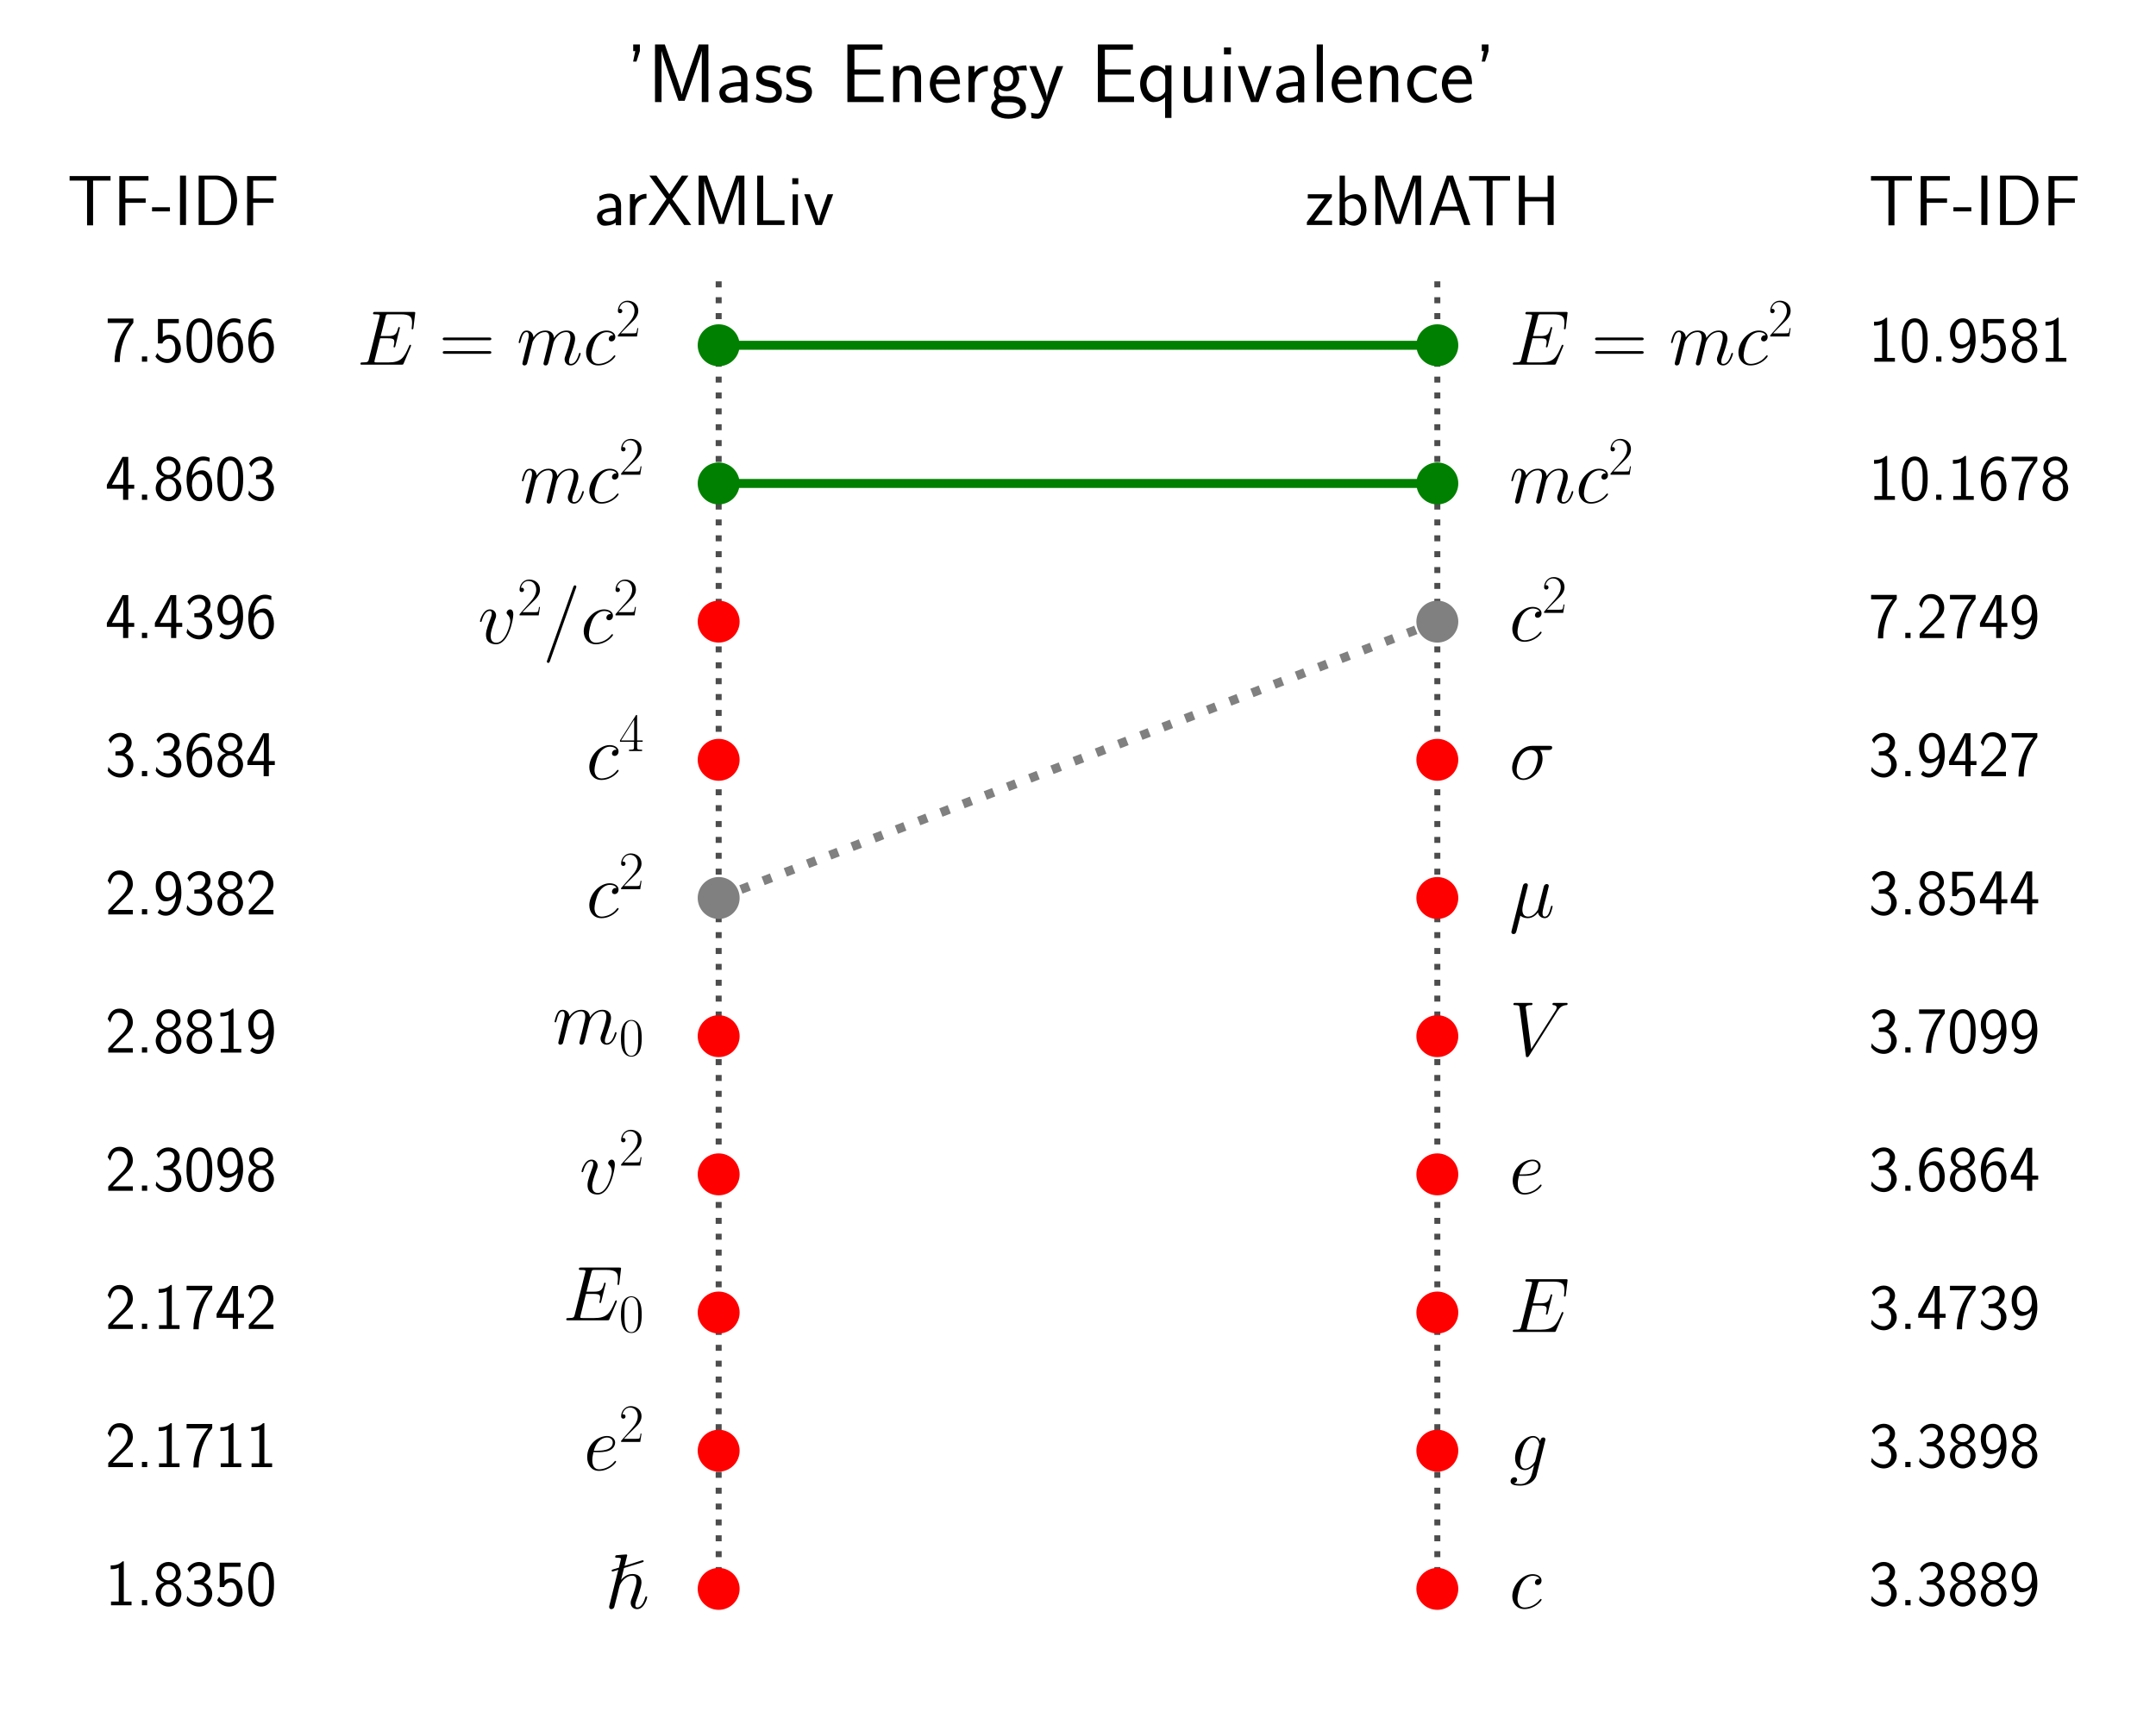 <?xml version="1.0" encoding="utf-8" standalone="no"?>
<!DOCTYPE svg PUBLIC "-//W3C//DTD SVG 1.1//EN"
  "http://www.w3.org/Graphics/SVG/1.1/DTD/svg11.dtd">
<!-- Created with matplotlib (https://matplotlib.org/) -->
<svg height="288pt" version="1.1" viewBox="0 0 360 288" width="360pt" xmlns="http://www.w3.org/2000/svg" xmlns:xlink="http://www.w3.org/1999/xlink">
 <defs>
  <style type="text/css">
*{stroke-linecap:butt;stroke-linejoin:round;}
  </style>
 </defs>
 <g id="figure_1">
  <g id="patch_1">
   <path d="M 0 288 
L 360 288 
L 360 0 
L 0 0 
z
" style="fill:#ffffff;"/>
  </g>
  <g id="axes_1">
   <g id="patch_2">
    <path d="M 0 288 
L 360 288 
L 360 23.04 
L 0 23.04 
z
" style="fill:#ffffff;"/>
   </g>
   <g id="matplotlib.axis_1"/>
   <g id="matplotlib.axis_2"/>
   <g id="LineCollection_1">
    <path clip-path="url(#pdfe7ddd0d0)" d="M 120 265.276 
L 120 46.11 
" style="fill:none;stroke:#000000;stroke-dasharray:1,1.65;stroke-dashoffset:0;stroke-opacity:0.7;"/>
   </g>
   <g id="LineCollection_2">
    <path clip-path="url(#pdfe7ddd0d0)" d="M 240 265.276 
L 240 46.11 
" style="fill:none;stroke:#000000;stroke-dasharray:1,1.65;stroke-dashoffset:0;stroke-opacity:0.7;"/>
   </g>
   <g id="line2d_1">
    <path clip-path="url(#pdfe7ddd0d0)" d="M 120 57.645 
L 240 57.645 
" style="fill:none;stroke:#008000;stroke-linecap:square;stroke-width:1.5;"/>
    <defs>
     <path d="M 0 3 
C 0.796 3 1.559 2.684 2.121 2.121 
C 2.684 1.559 3 0.796 3 0 
C 3 -0.796 2.684 -1.559 2.121 -2.121 
C 1.559 -2.684 0.796 -3 0 -3 
C -0.796 -3 -1.559 -2.684 -2.121 -2.121 
C -2.684 -1.559 -3 -0.796 -3 0 
C -3 0.796 -2.684 1.559 -2.121 2.121 
C -1.559 2.684 -0.796 3 0 3 
z
" id="m8b4bf81583" style="stroke:#008000;"/>
    </defs>
    <g clip-path="url(#pdfe7ddd0d0)">
     <use style="fill:#008000;stroke:#008000;" x="120" xlink:href="#m8b4bf81583" y="57.645"/>
     <use style="fill:#008000;stroke:#008000;" x="240" xlink:href="#m8b4bf81583" y="57.645"/>
    </g>
   </g>
   <g id="line2d_2">
    <path clip-path="url(#pdfe7ddd0d0)" d="M 120 80.715 
L 240 80.715 
" style="fill:none;stroke:#008000;stroke-linecap:square;stroke-width:1.5;"/>
    <g clip-path="url(#pdfe7ddd0d0)">
     <use style="fill:#008000;stroke:#008000;" x="120" xlink:href="#m8b4bf81583" y="80.715"/>
     <use style="fill:#008000;stroke:#008000;" x="240" xlink:href="#m8b4bf81583" y="80.715"/>
    </g>
   </g>
   <g id="line2d_3">
    <path clip-path="url(#pdfe7ddd0d0)" d="M 120 103.785 
" style="fill:none;stroke:#ff0000;stroke-linecap:square;stroke-width:1.5;"/>
    <defs>
     <path d="M 0 3 
C 0.796 3 1.559 2.684 2.121 2.121 
C 2.684 1.559 3 0.796 3 0 
C 3 -0.796 2.684 -1.559 2.121 -2.121 
C 1.559 -2.684 0.796 -3 0 -3 
C -0.796 -3 -1.559 -2.684 -2.121 -2.121 
C -2.684 -1.559 -3 -0.796 -3 0 
C -3 0.796 -2.684 1.559 -2.121 2.121 
C -1.559 2.684 -0.796 3 0 3 
z
" id="ma87f25f8b0" style="stroke:#ff0000;"/>
    </defs>
    <g clip-path="url(#pdfe7ddd0d0)">
     <use style="fill:#ff0000;stroke:#ff0000;" x="120" xlink:href="#ma87f25f8b0" y="103.785"/>
    </g>
   </g>
   <g id="line2d_4">
    <path clip-path="url(#pdfe7ddd0d0)" d="M 120 126.855 
" style="fill:none;stroke:#ff0000;stroke-linecap:square;stroke-width:1.5;"/>
    <g clip-path="url(#pdfe7ddd0d0)">
     <use style="fill:#ff0000;stroke:#ff0000;" x="120" xlink:href="#ma87f25f8b0" y="126.855"/>
    </g>
   </g>
   <g id="line2d_5">
    <path clip-path="url(#pdfe7ddd0d0)" d="M 240 126.855 
" style="fill:none;stroke:#ff0000;stroke-linecap:square;stroke-width:1.5;"/>
    <g clip-path="url(#pdfe7ddd0d0)">
     <use style="fill:#ff0000;stroke:#ff0000;" x="240" xlink:href="#ma87f25f8b0" y="126.855"/>
    </g>
   </g>
   <g id="line2d_6">
    <path clip-path="url(#pdfe7ddd0d0)" d="M 120 149.926 
L 240 103.785 
" style="fill:none;stroke:#808080;stroke-dasharray:1.5,2.475;stroke-dashoffset:0;stroke-width:1.5;"/>
    <defs>
     <path d="M 0 3 
C 0.796 3 1.559 2.684 2.121 2.121 
C 2.684 1.559 3 0.796 3 0 
C 3 -0.796 2.684 -1.559 2.121 -2.121 
C 1.559 -2.684 0.796 -3 0 -3 
C -0.796 -3 -1.559 -2.684 -2.121 -2.121 
C -2.684 -1.559 -3 -0.796 -3 0 
C -3 0.796 -2.684 1.559 -2.121 2.121 
C -1.559 2.684 -0.796 3 0 3 
z
" id="m9909fc6de3" style="stroke:#808080;"/>
    </defs>
    <g clip-path="url(#pdfe7ddd0d0)">
     <use style="fill:#808080;stroke:#808080;" x="120" xlink:href="#m9909fc6de3" y="149.926"/>
     <use style="fill:#808080;stroke:#808080;" x="240" xlink:href="#m9909fc6de3" y="103.785"/>
    </g>
   </g>
   <g id="line2d_7">
    <path clip-path="url(#pdfe7ddd0d0)" d="M 240 149.926 
" style="fill:none;stroke:#ff0000;stroke-linecap:square;stroke-width:1.5;"/>
    <g clip-path="url(#pdfe7ddd0d0)">
     <use style="fill:#ff0000;stroke:#ff0000;" x="240" xlink:href="#ma87f25f8b0" y="149.926"/>
    </g>
   </g>
   <g id="line2d_8">
    <path clip-path="url(#pdfe7ddd0d0)" d="M 120 172.996 
" style="fill:none;stroke:#ff0000;stroke-linecap:square;stroke-width:1.5;"/>
    <g clip-path="url(#pdfe7ddd0d0)">
     <use style="fill:#ff0000;stroke:#ff0000;" x="120" xlink:href="#ma87f25f8b0" y="172.996"/>
    </g>
   </g>
   <g id="line2d_9">
    <path clip-path="url(#pdfe7ddd0d0)" d="M 240 172.996 
" style="fill:none;stroke:#ff0000;stroke-linecap:square;stroke-width:1.5;"/>
    <g clip-path="url(#pdfe7ddd0d0)">
     <use style="fill:#ff0000;stroke:#ff0000;" x="240" xlink:href="#ma87f25f8b0" y="172.996"/>
    </g>
   </g>
   <g id="line2d_10">
    <path clip-path="url(#pdfe7ddd0d0)" d="M 120 196.066 
" style="fill:none;stroke:#ff0000;stroke-linecap:square;stroke-width:1.5;"/>
    <g clip-path="url(#pdfe7ddd0d0)">
     <use style="fill:#ff0000;stroke:#ff0000;" x="120" xlink:href="#ma87f25f8b0" y="196.066"/>
    </g>
   </g>
   <g id="line2d_11">
    <path clip-path="url(#pdfe7ddd0d0)" d="M 240 196.066 
" style="fill:none;stroke:#ff0000;stroke-linecap:square;stroke-width:1.5;"/>
    <g clip-path="url(#pdfe7ddd0d0)">
     <use style="fill:#ff0000;stroke:#ff0000;" x="240" xlink:href="#ma87f25f8b0" y="196.066"/>
    </g>
   </g>
   <g id="line2d_12">
    <path clip-path="url(#pdfe7ddd0d0)" d="M 120 219.136 
" style="fill:none;stroke:#ff0000;stroke-linecap:square;stroke-width:1.5;"/>
    <g clip-path="url(#pdfe7ddd0d0)">
     <use style="fill:#ff0000;stroke:#ff0000;" x="120" xlink:href="#ma87f25f8b0" y="219.136"/>
    </g>
   </g>
   <g id="line2d_13">
    <path clip-path="url(#pdfe7ddd0d0)" d="M 240 219.136 
" style="fill:none;stroke:#ff0000;stroke-linecap:square;stroke-width:1.5;"/>
    <g clip-path="url(#pdfe7ddd0d0)">
     <use style="fill:#ff0000;stroke:#ff0000;" x="240" xlink:href="#ma87f25f8b0" y="219.136"/>
    </g>
   </g>
   <g id="line2d_14">
    <path clip-path="url(#pdfe7ddd0d0)" d="M 120 242.206 
" style="fill:none;stroke:#ff0000;stroke-linecap:square;stroke-width:1.5;"/>
    <g clip-path="url(#pdfe7ddd0d0)">
     <use style="fill:#ff0000;stroke:#ff0000;" x="120" xlink:href="#ma87f25f8b0" y="242.206"/>
    </g>
   </g>
   <g id="line2d_15">
    <path clip-path="url(#pdfe7ddd0d0)" d="M 240 242.206 
" style="fill:none;stroke:#ff0000;stroke-linecap:square;stroke-width:1.5;"/>
    <g clip-path="url(#pdfe7ddd0d0)">
     <use style="fill:#ff0000;stroke:#ff0000;" x="240" xlink:href="#ma87f25f8b0" y="242.206"/>
    </g>
   </g>
   <g id="line2d_16">
    <path clip-path="url(#pdfe7ddd0d0)" d="M 120 265.276 
" style="fill:none;stroke:#ff0000;stroke-linecap:square;stroke-width:1.5;"/>
    <g clip-path="url(#pdfe7ddd0d0)">
     <use style="fill:#ff0000;stroke:#ff0000;" x="120" xlink:href="#ma87f25f8b0" y="265.276"/>
    </g>
   </g>
   <g id="line2d_17">
    <path clip-path="url(#pdfe7ddd0d0)" d="M 240 265.276 
" style="fill:none;stroke:#ff0000;stroke-linecap:square;stroke-width:1.5;"/>
    <g clip-path="url(#pdfe7ddd0d0)">
     <use style="fill:#ff0000;stroke:#ff0000;" x="240" xlink:href="#ma87f25f8b0" y="265.276"/>
    </g>
   </g>
   <g id="patch_3">
    <path d="M 0 288 
L 0 23.04 
" style="fill:none;opacity:0;"/>
   </g>
   <g id="patch_4">
    <path d="M 360 288 
L 360 23.04 
" style="fill:none;opacity:0;"/>
   </g>
   <g id="patch_5">
    <path d="M 0 288 
L 360 288 
" style="fill:none;opacity:0;"/>
   </g>
   <g id="patch_6">
    <path d="M 0 23.04 
L 360 23.04 
" style="fill:none;opacity:0;"/>
   </g>
   <g id="text_1">
    <!--  1.8350 -->
    <defs>
     <path d="M 28.406 67 
L 26.5 67 
C 21.094 61.562 14.797 60.781 8.406 60.781 
L 8.406 55 
C 11.297 55 16 55 20.703 57.297 
L 20.703 5.766 
L 8.906 5.766 
L 8.906 0 
L 40.203 0 
L 40.203 5.766 
L 28.406 5.766 
z
" id="CMSS17-49"/>
     <path d="M 17 7.969 
L 9 7.969 
L 9 0 
L 17 0 
z
" id="CMSS17-46"/>
     <path d="M 30.203 34.719 
C 37.797 37.188 41.703 43.125 41.703 48.969 
C 41.703 58.156 33.703 66.078 23.5 66.078 
C 12.906 66.078 5.203 57.938 5.203 49.125 
C 5.203 43.438 9 37.547 16.703 35.016 
C 6.906 31.203 3.906 23.625 3.906 17.953 
C 3.906 6.969 12.797 -2 23.406 -2 
C 34.406 -2 43 7.109 43 17.781 
C 43 24.328 39.094 31.25 30.203 34.719 
z
M 23.5 38 
C 16.797 38 12.297 42.375 12.297 49 
C 12.297 55.719 16.797 60 23.5 60 
C 29.703 60 34.594 56.109 34.594 49 
C 34.594 41.984 29.797 38 23.5 38 
z
M 23.5 4.172 
C 17.797 4.172 11.703 8.078 11.703 18.062 
C 11.703 28.328 18.5 31.922 23.406 31.922 
C 28.797 31.922 35.203 28.125 35.203 18.062 
C 35.203 7.672 28.594 4.172 23.5 4.172 
z
" id="CMSS17-56"/>
     <path d="M 15.703 31.641 
L 22.5 31.641 
C 31.906 31.641 34.594 23.547 34.594 17.906 
C 34.594 10.203 30.203 4.172 23 4.172 
C 17.406 4.172 9.5 6.938 5 14.25 
C 4.297 10.797 4.297 10.594 3.906 8.219 
C 8.594 1.375 16.203 -2 23.203 -2 
C 34.594 -2 43 7.391 43 17.781 
C 43 25.594 37.5 32.141 30 34.609 
C 36 37.875 40.406 44 40.406 51.141 
C 40.406 59.453 32.703 66.078 23.297 66.078 
C 14.703 66.078 8 60.812 5.203 55.156 
C 5.906 54.188 7.703 51.312 8.594 49.828 
C 10.797 55.656 16.5 60 23.203 60 
C 28.797 60 32.5 56.359 32.5 51.109 
C 32.5 45.672 29 39.734 23.094 38.359 
C 22.703 38.359 16.5 37.766 15.703 37.672 
z
" id="CMSS17-51"/>
     <path d="M 14.594 58.625 
L 39.094 58.625 
L 39.094 65 
L 7.297 65 
L 7.297 27.828 
L 14 27.828 
C 15.797 31.969 19.5 35 24.297 35 
C 28.797 35 33.797 31.078 33.797 19.781 
C 33.797 7.703 26.703 4.172 21.5 4.172 
C 15.094 4.172 9.203 8 6.594 13.297 
L 3.406 7.797 
C 8 0.766 15.5 -2 21.5 -2 
C 33.094 -2 42.203 7.766 42.203 19.578 
C 42.203 31.719 34.094 41.078 24.406 41.078 
C 20.906 41.078 17.5 39.891 14.594 37.484 
z
" id="CMSS17-53"/>
     <path d="M 43.094 31.938 
C 43.094 37.578 43 48.078 38.906 56.188 
C 34.797 64 28.203 66.078 23.5 66.078 
C 16.703 66.078 10.906 62.109 7.906 55.781 
C 4.703 49.156 3.797 42.328 3.797 31.938 
C 3.797 24.828 4.094 16.109 7.703 8.484 
C 11.797 0.078 18.703 -2 23.406 -2 
C 29.594 -2 35.594 1.266 39 8.094 
C 42.5 15.219 43.094 23.031 43.094 31.938 
z
M 23.406 4.078 
C 15.797 4.078 13.5 12.672 12.797 15.547 
C 11.594 20.469 11.406 25.219 11.406 33.031 
C 11.406 39.156 11.406 46.062 13.297 51.516 
C 15.594 57.828 19.594 60 23.406 60 
C 30.797 60 33.203 52.688 34 50.125 
C 35.5 44.891 35.5 38.766 35.5 33.031 
C 35.5 23.844 35.5 4.078 23.406 4.078 
z
" id="CMSS17-48"/>
    </defs>
    <g transform="translate(17.559 268.016)scale(0.11 -0.11)">
     <use transform="scale(0.996)" xlink:href="#CMSS17-49"/>
     <use transform="translate(46.844 0)scale(0.996)" xlink:href="#CMSS17-46"/>
     <use transform="translate(72.868 0)scale(0.996)" xlink:href="#CMSS17-56"/>
     <use transform="translate(119.711 0)scale(0.996)" xlink:href="#CMSS17-51"/>
     <use transform="translate(166.555 0)scale(0.996)" xlink:href="#CMSS17-53"/>
     <use transform="translate(213.399 0)scale(0.996)" xlink:href="#CMSS17-48"/>
    </g>
   </g>
   <g id="text_2">
    <!-- $\hslash $ -->
    <defs>
     <path d="M 24.672 51.906 
L 48.078 59.203 
C 49.281 59.594 49.984 59.797 49.984 60.703 
C 49.984 61.406 49.484 61.906 48.781 61.906 
C 48.672 61.906 48.484 61.906 47.375 61.594 
L 25.375 54.703 
L 28.781 68.203 
C 28.781 69.094 28.172 69.406 27.375 69.406 
C 25.484 69.406 17.578 68.594 15.172 68.406 
C 14.375 68.297 13.281 68.203 13.281 66.297 
C 13.281 65.203 14.281 65.203 15.672 65.203 
C 20.484 65.203 20.672 64.5 20.672 63.5 
C 20.672 63.203 19.281 57.297 18.078 52.406 
C 15.875 51.703 11.984 50.594 10.375 50.094 
C 9.375 49.703 8.672 49.5 8.672 48.594 
C 8.672 47.406 9.781 47.406 9.875 47.406 
C 10.375 47.406 16.375 49.312 17.281 49.609 
L 5.875 4 
C 5.484 2.5 5.484 2.297 5.484 1.703 
C 5.484 -0.5 7.172 -1.094 8.375 -1.094 
C 10.281 -1.094 11.672 0.297 12.078 1.594 
C 12.281 2.094 13.375 6.594 13.984 9.094 
L 16.281 18 
C 16.578 19.5 17.578 23.297 17.875 24.797 
C 18.375 26.406 19.078 29.5 19.172 29.797 
C 19.984 31.5 25.375 42 35.375 42 
C 39.781 42 40.781 38.406 40.781 35.094 
C 40.781 28.906 36.172 16.703 34.375 12.094 
C 33.781 10.5 33.281 9.094 33.281 7.203 
C 33.281 2 36.984 -1.094 41.484 -1.094 
C 51.078 -1.094 54.578 13.703 54.578 14.297 
C 54.578 15.297 53.672 15.297 53.375 15.297 
C 52.375 15.297 52.375 15 51.875 13.5 
C 48.984 3.297 44.484 1.094 41.781 1.094 
C 39.875 1.094 39.281 2.297 39.281 4.406 
C 39.281 6.906 40.375 9.703 40.984 11.406 
C 42.672 15.797 47.172 27.797 47.172 33.406 
C 47.172 40.703 42.578 44.203 35.672 44.203 
C 32.578 44.203 26.578 43.5 20.875 36.594 
z
" id="MSBM10-125"/>
    </defs>
    <g transform="translate(101.003 268.514)scale(0.13 -0.13)">
     <use transform="scale(0.996)" xlink:href="#MSBM10-125"/>
    </g>
   </g>
   <g id="text_3">
    <!-- $c$ -->
    <defs>
     <path d="M 39.094 37.984 
C 37.203 37.984 36.297 37.984 34.906 36.797 
C 34.297 36.297 33.203 34.797 33.203 33.203 
C 33.203 31.203 34.703 30 36.594 30 
C 39 30 41.703 31.938 41.703 35.812 
C 41.703 40.438 37.094 44 30.203 44 
C 17.094 44 4 29.734 4 15.562 
C 4 6.891 9.406 -1 19.594 -1 
C 33.203 -1 41.797 9.719 41.797 11.031 
C 41.797 11.625 41.203 12.125 40.797 12.125 
C 40.5 12.125 40.406 12.031 39.5 11.141 
C 33.094 2.531 23.594 1 19.797 1 
C 12.906 1 10.703 6.969 10.703 11.938 
C 10.703 15.438 12.406 25.078 16 31.859 
C 18.594 36.531 24 41.906 30.297 41.906 
C 31.594 41.906 37.094 41.906 39.094 37.984 
z
" id="CMMI12-99"/>
    </defs>
    <g transform="translate(252 268.514)scale(0.13 -0.13)">
     <use transform="scale(0.996)" xlink:href="#CMMI12-99"/>
    </g>
   </g>
   <g id="text_4">
    <!--  3.3889 -->
    <defs>
     <path d="M 6.797 2.719 
C 9.594 0.328 13.203 -2 19.297 -2 
C 31.406 -2 43 11.266 43 32.734 
C 43 61.438 30.5 66.078 23.797 66.078 
C 17.094 66.078 12.797 63.141 9.094 58.453 
C 4.703 53.078 3.906 48.281 3.906 42.703 
C 3.906 36.047 5.094 31.953 7.906 27.266 
C 11.703 21.203 15.203 19.922 19.094 19.922 
C 25 19.922 30.906 22.797 34.906 27.75 
C 34.203 14.094 28.094 4.172 19.297 4.172 
C 15.703 4.172 12.797 5.297 9.906 8.062 
z
M 34.594 42.906 
C 34.703 42.234 34.703 40.969 34.703 40.562 
C 34.703 32.406 29.906 26 22.906 26 
C 18.297 26 15.906 28.328 14.094 31.344 
C 11.906 35.141 11.797 38.828 11.797 42.703 
C 11.797 46.5 11.797 50.688 14.594 54.859 
C 16.703 57.859 19.297 60 23.797 60 
C 33 60 34.5 46.875 34.594 42.906 
z
" id="CMSS17-57"/>
    </defs>
    <g transform="translate(312 268.016)scale(0.11 -0.11)">
     <use transform="scale(0.996)" xlink:href="#CMSS17-51"/>
     <use transform="translate(46.844 0)scale(0.996)" xlink:href="#CMSS17-46"/>
     <use transform="translate(72.868 0)scale(0.996)" xlink:href="#CMSS17-51"/>
     <use transform="translate(119.711 0)scale(0.996)" xlink:href="#CMSS17-56"/>
     <use transform="translate(166.555 0)scale(0.996)" xlink:href="#CMSS17-56"/>
     <use transform="translate(213.399 0)scale(0.996)" xlink:href="#CMSS17-57"/>
    </g>
   </g>
   <g id="text_5">
    <!--  2.1711 -->
    <defs>
     <path d="M 25.797 21.203 
C 28.594 24.078 32.797 27.562 35.703 31.047 
C 38.5 34.438 42.203 39.234 42.203 46.203 
C 42.203 57.141 34.797 67 22.203 67 
C 12.297 67 6.594 60.828 3.906 51.156 
L 7.797 45.766 
C 10 54.844 13.094 60.625 20.906 60.625 
C 29.5 60.625 34.297 53.641 34.297 45.969 
C 34.297 36.797 27.297 29.703 22 24.422 
C 16.094 18.547 10.297 12.562 4.703 6.375 
L 4.703 0 
L 42.203 0 
L 42.203 6.766 
L 25.203 6.766 
C 24 6.766 22.797 6.766 21.594 6.766 
L 11.594 6.766 
L 11.594 6.859 
z
" id="CMSS17-50"/>
     <path d="M 21.703 59 
C 22.906 59 24.094 59 25.297 59 
L 36.797 59 
C 22.5 42.359 14.297 21.328 14.297 -0.5 
L 22.297 -0.5 
C 22.297 20.672 29.297 42.125 43 59.297 
L 43 65.766 
L 3.906 65.766 
L 3.906 59 
z
" id="CMSS17-55"/>
    </defs>
    <g transform="translate(17.559 244.946)scale(0.11 -0.11)">
     <use transform="scale(0.996)" xlink:href="#CMSS17-50"/>
     <use transform="translate(46.844 0)scale(0.996)" xlink:href="#CMSS17-46"/>
     <use transform="translate(72.868 0)scale(0.996)" xlink:href="#CMSS17-49"/>
     <use transform="translate(119.711 0)scale(0.996)" xlink:href="#CMSS17-55"/>
     <use transform="translate(166.555 0)scale(0.996)" xlink:href="#CMSS17-49"/>
     <use transform="translate(213.399 0)scale(0.996)" xlink:href="#CMSS17-49"/>
    </g>
   </g>
   <g id="text_6">
    <!-- ${e}^{2}$ -->
    <defs>
     <path d="M 17.906 23.109 
C 20.594 23.109 27.406 23.109 32.203 24.922 
C 39.797 27.859 40.5 33.719 40.5 35.531 
C 40.5 39.969 36.703 44 30.094 44 
C 19.594 44 4.5 34.531 4.5 16.766 
C 4.5 6.281 10.5 -1 19.594 -1 
C 33.203 -1 41.797 9.516 41.797 10.812 
C 41.797 11.406 41.203 11.906 40.797 11.906 
C 40.5 11.906 40.406 11.812 39.5 10.922 
C 33.094 2.484 23.594 1 19.797 1 
C 14.094 1 11.094 5.469 11.094 12.844 
C 11.094 14.234 11.094 16.734 12.594 23.109 
z
M 13.094 25 
C 17.406 40.5 26.906 42.016 30.094 42.016 
C 34.5 42.016 37.5 39.406 37.5 35.578 
C 37.5 25 21.5 25 17.297 25 
z
" id="CMMI12-101"/>
     <path d="M 41.703 15.453 
L 39.906 15.453 
C 38.906 8.375 38.094 7.172 37.703 6.562 
C 37.203 5.766 30 5.766 28.594 5.766 
L 9.406 5.766 
C 13 9.672 20 16.75 28.5 24.953 
C 34.594 30.734 41.703 37.531 41.703 47.422 
C 41.703 59.219 32.297 66 21.797 66 
C 10.797 66 4.094 56.312 4.094 47.344 
C 4.094 43.438 7 42.938 8.203 42.938 
C 9.203 42.938 12.203 43.547 12.203 47.031 
C 12.203 50.109 9.594 51 8.203 51 
C 7.594 51 7 50.906 6.594 50.703 
C 8.5 59.219 14.297 63.406 20.406 63.406 
C 29.094 63.406 34.797 56.516 34.797 47.422 
C 34.797 38.734 29.703 31.25 24 24.75 
L 4.094 2.281 
L 4.094 0 
L 39.297 0 
z
" id="CMR17-50"/>
    </defs>
    <g transform="translate(97.464 245.444)scale(0.13 -0.13)">
     <use transform="scale(0.996)" xlink:href="#CMMI12-101"/>
     <use transform="translate(45.212 36.154)scale(0.697)" xlink:href="#CMR17-50"/>
    </g>
   </g>
   <g id="text_7">
    <!-- $g$ -->
    <defs>
     <path d="M 33.797 12.672 
C 33.406 11.078 33.203 10.672 31.906 9.188 
C 27.797 3.891 23.594 2 20.5 2 
C 17.203 2 14.094 4.594 14.094 11.469 
C 14.094 16.766 17.094 27.938 19.297 32.438 
C 22.203 38.016 26.703 42.016 30.906 42.016 
C 37.5 42.016 38.797 33.828 38.797 33.234 
L 38.5 31.828 
z
M 40 37.422 
C 38.703 40.312 35.906 44 30.906 44 
C 20 44 7.594 30.328 7.594 15.469 
C 7.594 5.094 13.906 0 20.297 0 
C 25.594 0 30.297 4.188 32.094 6.188 
L 29.906 -2.672 
C 28.5 -8.062 27.906 -10.531 24.297 -13.969 
C 20.203 -18 16.406 -18 14.203 -18 
C 11.203 -18 8.703 -17.797 6.203 -17.016 
C 9.406 -16.141 10.203 -13.406 10.203 -12.328 
C 10.203 -10.766 9 -9.188 6.797 -9.188 
C 4.406 -9.188 1.797 -11.156 1.797 -14.406 
C 1.797 -18.438 5.906 -20 14.406 -20 
C 27.297 -20 34 -11.766 35.297 -6.406 
L 46.406 38.047 
C 46.703 39.234 46.703 39.438 46.703 39.625 
C 46.703 41.016 45.594 42.109 44.094 42.109 
C 41.703 42.109 40.297 40.109 40 37.422 
z
" id="CMMI12-103"/>
    </defs>
    <g transform="translate(252 245.444)scale(0.13 -0.13)">
     <use transform="scale(0.996)" xlink:href="#CMMI12-103"/>
    </g>
   </g>
   <g id="text_8">
    <!--  3.3898 -->
    <g transform="translate(312 244.946)scale(0.11 -0.11)">
     <use transform="scale(0.996)" xlink:href="#CMSS17-51"/>
     <use transform="translate(46.844 0)scale(0.996)" xlink:href="#CMSS17-46"/>
     <use transform="translate(72.868 0)scale(0.996)" xlink:href="#CMSS17-51"/>
     <use transform="translate(119.711 0)scale(0.996)" xlink:href="#CMSS17-56"/>
     <use transform="translate(166.555 0)scale(0.996)" xlink:href="#CMSS17-57"/>
     <use transform="translate(213.399 0)scale(0.996)" xlink:href="#CMSS17-56"/>
    </g>
   </g>
   <g id="text_9">
    <!--  2.1742 -->
    <defs>
     <path d="M 35.203 17 
L 44.297 17 
L 44.297 23.078 
L 35.203 23.078 
L 35.203 65.5 
L 26.406 65.5 
L 2.594 23.078 
L 2.594 17 
L 27.297 17 
L 27.297 0 
L 35.203 0 
z
M 10.297 23.078 
C 16.094 33.234 27.594 53.734 27.594 60.703 
L 27.594 23.078 
z
" id="CMSS17-52"/>
    </defs>
    <g transform="translate(17.559 221.876)scale(0.11 -0.11)">
     <use transform="scale(0.996)" xlink:href="#CMSS17-50"/>
     <use transform="translate(46.844 0)scale(0.996)" xlink:href="#CMSS17-46"/>
     <use transform="translate(72.868 0)scale(0.996)" xlink:href="#CMSS17-49"/>
     <use transform="translate(119.711 0)scale(0.996)" xlink:href="#CMSS17-55"/>
     <use transform="translate(166.555 0)scale(0.996)" xlink:href="#CMSS17-52"/>
     <use transform="translate(213.399 0)scale(0.996)" xlink:href="#CMSS17-50"/>
    </g>
   </g>
   <g id="text_10">
    <!-- ${E}_{0}$ -->
    <defs>
     <path d="M 69.5 23.266 
C 69.594 23.562 69.906 24.281 69.906 24.672 
C 69.906 25.172 69.5 25.672 68.906 25.672 
C 68.5 25.672 68.297 25.578 68 25.266 
C 67.797 25.172 67.797 24.969 66.906 22.953 
C 61 8.906 56.703 2.891 40.703 2.891 
L 26.094 2.891 
C 24.703 2.891 24.5 2.891 23.906 3 
C 22.797 3.094 22.703 3.297 22.703 4.094 
C 22.703 4.797 22.906 5.391 23.094 6.297 
L 30 34 
L 39.906 34 
C 47.703 34 48.297 32.281 48.297 29.281 
C 48.297 28.281 48.297 27.375 47.594 24.375 
C 47.406 23.969 47.297 23.562 47.297 23.266 
C 47.297 22.562 47.797 22.266 48.406 22.266 
C 49.297 22.266 49.406 22.953 49.797 24.359 
L 55.5 47.531 
C 55.5 48.016 55.094 48.516 54.5 48.516 
C 53.594 48.516 53.5 48.125 53.094 46.719 
C 51.094 39.078 49.094 36.891 40.203 36.891 
L 30.703 36.891 
L 36.906 61.406 
C 37.797 64.906 38 64.906 42.094 64.906 
L 56.406 64.906 
C 68.703 64.906 71.203 61.609 71.203 54.031 
C 71.203 53.922 71.203 51.141 70.797 47.844 
C 70.703 47.438 70.594 46.844 70.594 46.641 
C 70.594 45.844 71.094 45.547 71.703 45.547 
C 72.406 45.547 72.797 45.953 73 47.734 
L 75.094 65.219 
C 75.094 65.547 75.297 66.609 75.297 66.828 
C 75.297 68 74.406 68 72.594 68 
L 23.797 68 
C 21.906 68 20.906 68 20.906 66.078 
C 20.906 64.906 21.594 64.906 23.297 64.906 
C 29.5 64.906 29.5 64.281 29.5 63.312 
C 29.5 62.812 29.406 62.406 29.094 61.312 
L 15.594 7.391 
C 14.703 3.891 14.5 2.891 7.5 2.891 
C 5.594 2.891 4.594 2.891 4.594 1.094 
C 4.594 0 5.203 0 7.203 0 
L 57.406 0 
C 59.594 0 59.703 0.094 60.406 1.719 
z
" id="CMMI12-69"/>
     <path d="M 42 31.641 
C 42 37.75 41.906 48.125 37.703 56.109 
C 34 63.109 28.094 65.594 22.906 65.594 
C 18.094 65.594 12 63.406 8.203 56.203 
C 4.203 48.719 3.797 39.438 3.797 31.641 
C 3.797 25.953 3.906 17.281 7 9.672 
C 11.297 -0.609 19 -2 22.906 -2 
C 27.5 -2 34.5 -0.109 38.594 9.375 
C 41.594 16.281 42 24.359 42 31.641 
z
M 22.906 -0.406 
C 16.5 -0.406 12.703 5.078 11.297 12.688 
C 10.203 18.562 10.203 27.156 10.203 32.75 
C 10.203 40.438 10.203 46.828 11.5 52.922 
C 13.406 61.391 19 64 22.906 64 
C 27 64 32.297 61.297 34.203 53.125 
C 35.5 47.438 35.594 40.734 35.594 32.75 
C 35.594 26.25 35.594 18.266 34.406 12.375 
C 32.297 1.484 26.406 -0.406 22.906 -0.406 
z
" id="CMR17-48"/>
    </defs>
    <g transform="translate(93.954 222.374)scale(0.13 -0.13)">
     <use transform="translate(0 14.944)scale(0.996)" xlink:href="#CMMI12-69"/>
     <use transform="translate(72.211 0)scale(0.697)" xlink:href="#CMR17-48"/>
    </g>
   </g>
   <g id="text_11">
    <!-- $E$ -->
    <g transform="translate(252 222.374)scale(0.13 -0.13)">
     <use transform="scale(0.996)" xlink:href="#CMMI12-69"/>
    </g>
   </g>
   <g id="text_12">
    <!--  3.4739 -->
    <g transform="translate(312 221.876)scale(0.11 -0.11)">
     <use transform="scale(0.996)" xlink:href="#CMSS17-51"/>
     <use transform="translate(46.844 0)scale(0.996)" xlink:href="#CMSS17-46"/>
     <use transform="translate(72.868 0)scale(0.996)" xlink:href="#CMSS17-52"/>
     <use transform="translate(119.711 0)scale(0.996)" xlink:href="#CMSS17-55"/>
     <use transform="translate(166.555 0)scale(0.996)" xlink:href="#CMSS17-51"/>
     <use transform="translate(213.399 0)scale(0.996)" xlink:href="#CMSS17-57"/>
    </g>
   </g>
   <g id="text_13">
    <!--  2.3098 -->
    <g transform="translate(17.559 198.805)scale(0.11 -0.11)">
     <use transform="scale(0.996)" xlink:href="#CMSS17-50"/>
     <use transform="translate(46.844 0)scale(0.996)" xlink:href="#CMSS17-46"/>
     <use transform="translate(72.868 0)scale(0.996)" xlink:href="#CMSS17-51"/>
     <use transform="translate(119.711 0)scale(0.996)" xlink:href="#CMSS17-48"/>
     <use transform="translate(166.555 0)scale(0.996)" xlink:href="#CMSS17-57"/>
     <use transform="translate(213.399 0)scale(0.996)" xlink:href="#CMSS17-56"/>
    </g>
   </g>
   <g id="text_14">
    <!-- ${v}^{2}$ -->
    <defs>
     <path d="M 45.703 37.328 
C 45.703 43.609 42.5 44 41.703 44 
C 39.297 44 37.094 41.609 37.094 39.609 
C 37.094 38.422 37.797 37.719 38.203 37.328 
C 39.203 36.422 41.797 33.734 41.797 28.547 
C 41.797 24.344 35.797 1 23.797 1 
C 17.703 1 16.5 6.094 16.5 9.781 
C 16.5 14.766 18.797 21.75 21.5 28.938 
C 23.094 33.031 23.5 34.031 23.5 36.016 
C 23.5 40.219 20.5 44 15.594 44 
C 6.406 44 2.703 29.531 2.703 28.734 
C 2.703 28.344 3.094 27.844 3.797 27.844 
C 4.703 27.844 4.797 28.234 5.203 29.641 
C 7.594 38.219 11.5 42.016 15.297 42.016 
C 16.203 42.016 17.906 42.016 17.906 38.719 
C 17.906 36.125 16.797 33.234 15.297 29.438 
C 10.5 16.672 10.5 13.578 10.5 11.172 
C 10.5 8.984 10.797 4.891 13.906 2.094 
C 17.5 -1 22.5 -1 23.406 -1 
C 40 -1 45.703 31.625 45.703 37.328 
z
" id="CMMI12-118"/>
    </defs>
    <g transform="translate(96.746 199.304)scale(0.13 -0.13)">
     <use transform="scale(0.996)" xlink:href="#CMMI12-118"/>
     <use transform="translate(50.735 36.154)scale(0.697)" xlink:href="#CMR17-50"/>
    </g>
   </g>
   <g id="text_15">
    <!-- $e$ -->
    <g transform="translate(252 199.304)scale(0.13 -0.13)">
     <use transform="scale(0.996)" xlink:href="#CMMI12-101"/>
    </g>
   </g>
   <g id="text_16">
    <!--  3.6864 -->
    <defs>
     <path d="M 39 64.078 
C 34.797 65.781 31.797 66.078 29 66.078 
C 16 66.078 3.906 52.625 3.906 31.344 
C 3.906 4.141 15.406 -2 23.594 -2 
C 28.094 -2 32.594 -0.609 36.906 4.375 
C 41.297 9.641 43 14.031 43 21.703 
C 43 34.047 36.906 45 27.797 45 
C 21.203 45 15.5 41.516 12 37.125 
C 13 50.906 19.594 60 29.094 60 
C 31.703 60 35.094 59.625 39 57.969 
z
M 12.094 21.391 
C 12.094 22.188 12.094 22.688 12.203 24.188 
C 12.203 31.953 16.703 38.922 24 38.922 
C 28.703 38.922 31.094 36.438 32.906 33.359 
C 35 29.469 35.094 25.781 35.094 21.688 
C 35.094 17.812 35.094 13.922 32.797 9.953 
C 30.906 6.859 28.406 4.172 23.594 4.172 
C 14.094 4.172 12.5 17.406 12.094 21.391 
z
" id="CMSS17-54"/>
    </defs>
    <g transform="translate(312 198.805)scale(0.11 -0.11)">
     <use transform="scale(0.996)" xlink:href="#CMSS17-51"/>
     <use transform="translate(46.844 0)scale(0.996)" xlink:href="#CMSS17-46"/>
     <use transform="translate(72.868 0)scale(0.996)" xlink:href="#CMSS17-54"/>
     <use transform="translate(119.711 0)scale(0.996)" xlink:href="#CMSS17-56"/>
     <use transform="translate(166.555 0)scale(0.996)" xlink:href="#CMSS17-54"/>
     <use transform="translate(213.399 0)scale(0.996)" xlink:href="#CMSS17-52"/>
    </g>
   </g>
   <g id="text_17">
    <!--  2.8819 -->
    <g transform="translate(17.559 175.735)scale(0.11 -0.11)">
     <use transform="scale(0.996)" xlink:href="#CMSS17-50"/>
     <use transform="translate(46.844 0)scale(0.996)" xlink:href="#CMSS17-46"/>
     <use transform="translate(72.868 0)scale(0.996)" xlink:href="#CMSS17-56"/>
     <use transform="translate(119.711 0)scale(0.996)" xlink:href="#CMSS17-56"/>
     <use transform="translate(166.555 0)scale(0.996)" xlink:href="#CMSS17-49"/>
     <use transform="translate(213.399 0)scale(0.996)" xlink:href="#CMSS17-57"/>
    </g>
   </g>
   <g id="text_18">
    <!-- ${m}_{0}$ -->
    <defs>
     <path d="M 20.594 29.234 
C 20.797 29.844 23.297 34.828 27 38.016 
C 29.594 40.406 33 42.016 36.906 42.016 
C 40.906 42.016 42.297 39.016 42.297 35.031 
C 42.297 34.422 42.297 32.438 41.094 27.734 
L 38.594 17.469 
C 37.797 14.469 35.906 7.078 35.703 5.984 
C 35.297 4.484 34.703 1.891 34.703 1.5 
C 34.703 0.094 35.797 -1 37.297 -1 
C 40.297 -1 40.797 1.297 41.703 4.891 
L 47.703 28.734 
C 47.906 29.531 53.094 42.016 64.094 42.016 
C 68.094 42.016 69.5 39.016 69.5 35.031 
C 69.5 29.438 65.594 18.562 63.406 12.578 
C 62.5 10.172 62 8.875 62 7.078 
C 62 2.594 65.094 -1 69.906 -1 
C 79.203 -1 82.703 13.672 82.703 14.266 
C 82.703 14.766 82.297 15.172 81.703 15.172 
C 80.797 15.172 80.703 14.875 80.203 13.172 
C 77.906 5.188 74.203 1 70.203 1 
C 69.203 1 67.594 1 67.594 4.203 
C 67.594 6.812 68.797 10 69.203 11.094 
C 71 15.906 75.5 27.703 75.5 33.516 
C 75.5 39.5 72 44 64.406 44 
C 57.703 44 52.297 40.219 48.297 34.328 
C 48 39.719 44.703 44 37.203 44 
C 28.297 44 23.594 37.734 21.797 35.234 
C 21.5 40.906 17.406 44 13 44 
C 10.094 44 7.797 42.609 5.906 38.812 
C 4.094 35.219 2.703 29.141 2.703 28.734 
C 2.703 28.344 3.094 27.844 3.797 27.844 
C 4.594 27.844 4.703 27.938 5.297 30.234 
C 6.797 36.125 8.703 42.016 12.703 42.016 
C 15 42.016 15.797 40.406 15.797 37.422 
C 15.797 35.219 14.797 31.328 14.094 28.234 
L 11.297 17.469 
C 10.906 15.562 9.797 11.078 9.297 9.281 
C 8.594 6.688 7.5 2 7.5 1.5 
C 7.5 0.094 8.594 -1 10.094 -1 
C 11.297 -1 12.703 -0.406 13.5 1.094 
C 13.703 1.594 14.594 5.094 15.094 7.078 
L 17.297 16.062 
z
" id="CMMI12-109"/>
    </defs>
    <g transform="translate(92.249 176.233)scale(0.13 -0.13)">
     <use transform="translate(0 14.944)scale(0.996)" xlink:href="#CMMI12-109"/>
     <use transform="translate(85.327 0)scale(0.697)" xlink:href="#CMR17-48"/>
    </g>
   </g>
   <g id="text_19">
    <!-- $V$ -->
    <defs>
     <path d="M 61.906 56.875 
C 65.297 62.25 68.406 64.625 73.5 65.031 
C 74.5 65.125 75.297 65.125 75.297 66.906 
C 75.297 67.312 75.094 67.906 74.203 67.906 
C 72.406 67.906 68.094 67.906 66.297 67.906 
C 63.406 67.906 60.406 67.906 57.594 67.906 
C 56.797 67.906 55.797 67.906 55.797 66.031 
C 55.797 65.125 56.703 65.031 57.094 65.031 
C 60.797 64.734 61.203 62.953 61.203 61.75 
C 61.203 60.266 59.797 57.969 59.703 57.875 
L 28.297 8.438 
L 21.297 62.016 
C 21.297 65 26.5 65 27.594 65 
C 29.094 65 30 65 30 66.906 
C 30 67.906 28.906 67.906 28.594 67.906 
C 26.906 67.906 24.906 67.906 23.203 67.906 
L 17.594 67.906 
C 10.297 67.906 7.297 67.906 7.203 67.906 
C 6.594 67.906 5.406 67.906 5.406 66.094 
C 5.406 65 6.094 65 7.703 65 
C 12.797 65 13.094 64.094 13.406 61.625 
L 21.406 0.375 
C 21.703 -1.703 21.703 -2 23.094 -2 
C 24.297 -2 24.797 -1.703 25.797 -0.125 
z
" id="CMMI12-86"/>
    </defs>
    <g transform="translate(252 176.233)scale(0.13 -0.13)">
     <use transform="scale(0.996)" xlink:href="#CMMI12-86"/>
    </g>
   </g>
   <g id="text_20">
    <!--  3.7099 -->
    <g transform="translate(312 175.735)scale(0.11 -0.11)">
     <use transform="scale(0.996)" xlink:href="#CMSS17-51"/>
     <use transform="translate(46.844 0)scale(0.996)" xlink:href="#CMSS17-46"/>
     <use transform="translate(72.868 0)scale(0.996)" xlink:href="#CMSS17-55"/>
     <use transform="translate(119.711 0)scale(0.996)" xlink:href="#CMSS17-48"/>
     <use transform="translate(166.555 0)scale(0.996)" xlink:href="#CMSS17-57"/>
     <use transform="translate(213.399 0)scale(0.996)" xlink:href="#CMSS17-57"/>
    </g>
   </g>
   <g id="text_21">
    <!--  2.9382 -->
    <g transform="translate(17.559 152.665)scale(0.11 -0.11)">
     <use transform="scale(0.996)" xlink:href="#CMSS17-50"/>
     <use transform="translate(46.844 0)scale(0.996)" xlink:href="#CMSS17-46"/>
     <use transform="translate(72.868 0)scale(0.996)" xlink:href="#CMSS17-57"/>
     <use transform="translate(119.711 0)scale(0.996)" xlink:href="#CMSS17-51"/>
     <use transform="translate(166.555 0)scale(0.996)" xlink:href="#CMSS17-56"/>
     <use transform="translate(213.399 0)scale(0.996)" xlink:href="#CMSS17-50"/>
    </g>
   </g>
   <g id="text_22">
    <!-- ${c}^{2}$ -->
    <g transform="translate(97.883 153.163)scale(0.13 -0.13)">
     <use transform="scale(0.996)" xlink:href="#CMMI12-99"/>
     <use transform="translate(41.983 36.154)scale(0.697)" xlink:href="#CMR17-50"/>
    </g>
   </g>
   <g id="text_23">
    <!-- $\mu $ -->
    <defs>
     <path d="M 14.406 2.188 
C 16.906 -0.094 20.594 -1 24 -1 
C 30.406 -1 34.797 3.25 37.094 6.328 
C 38.094 1.078 42.297 -1 45.797 -1 
C 48.797 -1 51.203 0.781 53 4.328 
C 54.594 7.703 56 13.734 56 14.109 
C 56 14.609 55.594 15 55 15 
C 54.094 15 54 14.5 53.594 13.031 
C 52.094 7.203 50.203 1 46.094 1 
C 43.203 1 43 3.578 43 5.594 
C 43 7.875 43.906 11.484 44.594 14.469 
L 47.406 25.234 
C 47.797 27.141 48.906 31.609 49.406 33.422 
C 50 35.812 51.094 40.109 51.094 40.5 
C 51.094 42 49.906 43 48.406 43 
C 47.5 43 45.406 42.594 44.594 39.609 
L 37.594 11.875 
C 37.094 9.875 37.094 9.672 35.797 8.078 
C 34.594 6.391 30.703 1 24.406 1 
C 18.797 1 17 5.094 17 9.766 
C 17 12.672 17.906 16.156 18.297 17.859 
L 22.797 35.828 
C 23.297 37.719 24.094 40.906 24.094 41.516 
C 24.094 43.109 22.797 44 21.5 44 
C 20.594 44 18.406 43.703 17.594 40.5 
L 3.094 -17.297 
C 3 -17.797 2.797 -18.391 2.797 -19 
C 2.797 -20.5 4 -21.5 5.5 -21.5 
C 8.406 -21.5 9 -19.188 9.703 -16.406 
z
" id="CMMI12-22"/>
    </defs>
    <g transform="translate(252 153.163)scale(0.13 -0.13)">
     <use transform="scale(0.996)" xlink:href="#CMMI12-22"/>
    </g>
   </g>
   <g id="text_24">
    <!--  3.8544 -->
    <g transform="translate(312 152.665)scale(0.11 -0.11)">
     <use transform="scale(0.996)" xlink:href="#CMSS17-51"/>
     <use transform="translate(46.844 0)scale(0.996)" xlink:href="#CMSS17-46"/>
     <use transform="translate(72.868 0)scale(0.996)" xlink:href="#CMSS17-56"/>
     <use transform="translate(119.711 0)scale(0.996)" xlink:href="#CMSS17-53"/>
     <use transform="translate(166.555 0)scale(0.996)" xlink:href="#CMSS17-52"/>
     <use transform="translate(213.399 0)scale(0.996)" xlink:href="#CMSS17-52"/>
    </g>
   </g>
   <g id="text_25">
    <!--  3.3684 -->
    <g transform="translate(17.559 129.595)scale(0.11 -0.11)">
     <use transform="scale(0.996)" xlink:href="#CMSS17-51"/>
     <use transform="translate(46.844 0)scale(0.996)" xlink:href="#CMSS17-46"/>
     <use transform="translate(72.868 0)scale(0.996)" xlink:href="#CMSS17-51"/>
     <use transform="translate(119.711 0)scale(0.996)" xlink:href="#CMSS17-54"/>
     <use transform="translate(166.555 0)scale(0.996)" xlink:href="#CMSS17-56"/>
     <use transform="translate(213.399 0)scale(0.996)" xlink:href="#CMSS17-52"/>
    </g>
   </g>
   <g id="text_26">
    <!-- ${c}^{4}$ -->
    <defs>
     <path d="M 33.594 64.406 
C 33.594 66.5 33.5 66.5 31.703 66.5 
L 2 19.594 
L 2 17 
L 27.797 17 
L 27.797 7.141 
C 27.797 3.5 27.594 2.5 20.594 2.5 
L 18.703 2.5 
L 18.703 0 
C 21.906 0 27.297 0 30.703 0 
C 34.094 0 39.5 0 42.703 0 
L 42.703 2.5 
L 40.797 2.5 
C 33.797 2.5 33.594 3.5 33.594 7.141 
L 33.594 17 
L 43.797 17 
L 43.797 19.594 
L 33.594 19.594 
z
M 28.094 57.859 
L 28.094 19.594 
L 4 19.594 
z
" id="CMR17-52"/>
    </defs>
    <g transform="translate(97.883 130.093)scale(0.13 -0.13)">
     <use transform="scale(0.996)" xlink:href="#CMMI12-99"/>
     <use transform="translate(41.983 36.154)scale(0.697)" xlink:href="#CMR17-52"/>
    </g>
   </g>
   <g id="text_27">
    <!-- $\sigma $ -->
    <defs>
     <path d="M 50.797 37.625 
C 52.094 37.625 55.406 37.625 55.406 40.812 
C 55.406 43 53.5 43 51.703 43 
L 29.594 43 
C 14.594 43 3.797 26.344 3.797 14.562 
C 3.797 6.094 9.297 -1 18.297 -1 
C 30.094 -1 43 11.672 43 26.641 
C 43 30.531 42.094 34.312 39.703 37.625 
z
M 18.406 1 
C 13.297 1 9.594 4.891 9.594 11.781 
C 9.594 17.766 13.203 37.625 27.906 37.625 
C 32.203 37.625 37 35.531 37 27.828 
C 37 24.344 35.406 15.953 31.906 10.188 
C 28.297 4.297 22.906 1 18.406 1 
z
" id="CMMI12-27"/>
    </defs>
    <g transform="translate(252 130.093)scale(0.13 -0.13)">
     <use transform="scale(0.996)" xlink:href="#CMMI12-27"/>
    </g>
   </g>
   <g id="text_28">
    <!--  3.9427 -->
    <g transform="translate(312 129.595)scale(0.11 -0.11)">
     <use transform="scale(0.996)" xlink:href="#CMSS17-51"/>
     <use transform="translate(46.844 0)scale(0.996)" xlink:href="#CMSS17-46"/>
     <use transform="translate(72.868 0)scale(0.996)" xlink:href="#CMSS17-57"/>
     <use transform="translate(119.711 0)scale(0.996)" xlink:href="#CMSS17-52"/>
     <use transform="translate(166.555 0)scale(0.996)" xlink:href="#CMSS17-50"/>
     <use transform="translate(213.399 0)scale(0.996)" xlink:href="#CMSS17-55"/>
    </g>
   </g>
   <g id="text_29">
    <!--  4.4396 -->
    <g transform="translate(17.559 106.525)scale(0.11 -0.11)">
     <use transform="scale(0.996)" xlink:href="#CMSS17-52"/>
     <use transform="translate(46.844 0)scale(0.996)" xlink:href="#CMSS17-46"/>
     <use transform="translate(72.868 0)scale(0.996)" xlink:href="#CMSS17-52"/>
     <use transform="translate(119.711 0)scale(0.996)" xlink:href="#CMSS17-51"/>
     <use transform="translate(166.555 0)scale(0.996)" xlink:href="#CMSS17-57"/>
     <use transform="translate(213.399 0)scale(0.996)" xlink:href="#CMSS17-54"/>
    </g>
   </g>
   <g id="text_30">
    <!-- ${v}^{2}/{c}^{2}$ -->
    <defs>
     <path d="M 42.906 71.281 
C 42.906 71.391 43.5 72.906 43.5 73.094 
C 43.5 74.297 42.5 75 41.703 75 
C 41.203 75 40.297 75 39.5 72.797 
L 6 -21.297 
C 6 -21.406 5.406 -22.891 5.406 -23.094 
C 5.406 -24.297 6.406 -25 7.203 -25 
C 7.797 -25 8.703 -24.891 9.406 -22.797 
z
" id="CMMI12-61"/>
    </defs>
    <g transform="translate(79.79 107.438)scale(0.13 -0.13)">
     <use transform="scale(0.996)" xlink:href="#CMMI12-118"/>
     <use transform="translate(50.735 36.154)scale(0.697)" xlink:href="#CMR17-50"/>
     <use transform="translate(83.216 0)scale(0.996)" xlink:href="#CMMI12-61"/>
     <use transform="translate(131.991 0)scale(0.996)" xlink:href="#CMMI12-99"/>
     <use transform="translate(173.975 36.154)scale(0.697)" xlink:href="#CMR17-50"/>
    </g>
   </g>
   <g id="text_31">
    <!-- ${c}^{2}$ -->
    <g transform="translate(252 107.023)scale(0.13 -0.13)">
     <use transform="scale(0.996)" xlink:href="#CMMI12-99"/>
     <use transform="translate(41.983 36.154)scale(0.697)" xlink:href="#CMR17-50"/>
    </g>
   </g>
   <g id="text_32">
    <!--  7.2749 -->
    <g transform="translate(312 106.525)scale(0.11 -0.11)">
     <use transform="scale(0.996)" xlink:href="#CMSS17-55"/>
     <use transform="translate(46.844 0)scale(0.996)" xlink:href="#CMSS17-46"/>
     <use transform="translate(72.868 0)scale(0.996)" xlink:href="#CMSS17-50"/>
     <use transform="translate(119.711 0)scale(0.996)" xlink:href="#CMSS17-55"/>
     <use transform="translate(166.555 0)scale(0.996)" xlink:href="#CMSS17-52"/>
     <use transform="translate(213.399 0)scale(0.996)" xlink:href="#CMSS17-57"/>
    </g>
   </g>
   <g id="text_33">
    <!--  4.8603 -->
    <g transform="translate(17.559 83.455)scale(0.11 -0.11)">
     <use transform="scale(0.996)" xlink:href="#CMSS17-52"/>
     <use transform="translate(46.844 0)scale(0.996)" xlink:href="#CMSS17-46"/>
     <use transform="translate(72.868 0)scale(0.996)" xlink:href="#CMSS17-56"/>
     <use transform="translate(119.711 0)scale(0.996)" xlink:href="#CMSS17-54"/>
     <use transform="translate(166.555 0)scale(0.996)" xlink:href="#CMSS17-48"/>
     <use transform="translate(213.399 0)scale(0.996)" xlink:href="#CMSS17-51"/>
    </g>
   </g>
   <g id="text_34">
    <!-- $m{c}^{2}$ -->
    <g transform="translate(86.791 83.953)scale(0.13 -0.13)">
     <use transform="scale(0.996)" xlink:href="#CMMI12-109"/>
     <use transform="translate(85.327 0)scale(0.996)" xlink:href="#CMMI12-99"/>
     <use transform="translate(127.31 36.154)scale(0.697)" xlink:href="#CMR17-50"/>
    </g>
   </g>
   <g id="text_35">
    <!-- $m{c}^{2}$ -->
    <g transform="translate(252 83.953)scale(0.13 -0.13)">
     <use transform="scale(0.996)" xlink:href="#CMMI12-109"/>
     <use transform="translate(85.327 0)scale(0.996)" xlink:href="#CMMI12-99"/>
     <use transform="translate(127.31 36.154)scale(0.697)" xlink:href="#CMR17-50"/>
    </g>
   </g>
   <g id="text_36">
    <!--  10.1678 -->
    <g transform="translate(312 83.455)scale(0.11 -0.11)">
     <use transform="scale(0.996)" xlink:href="#CMSS17-49"/>
     <use transform="translate(46.844 0)scale(0.996)" xlink:href="#CMSS17-48"/>
     <use transform="translate(93.687 0)scale(0.996)" xlink:href="#CMSS17-46"/>
     <use transform="translate(119.711 0)scale(0.996)" xlink:href="#CMSS17-49"/>
     <use transform="translate(166.555 0)scale(0.996)" xlink:href="#CMSS17-54"/>
     <use transform="translate(213.399 0)scale(0.996)" xlink:href="#CMSS17-55"/>
     <use transform="translate(260.242 0)scale(0.996)" xlink:href="#CMSS17-56"/>
    </g>
   </g>
   <g id="text_37">
    <!--  7.5066 -->
    <g transform="translate(17.559 60.385)scale(0.11 -0.11)">
     <use transform="scale(0.996)" xlink:href="#CMSS17-55"/>
     <use transform="translate(46.844 0)scale(0.996)" xlink:href="#CMSS17-46"/>
     <use transform="translate(72.868 0)scale(0.996)" xlink:href="#CMSS17-53"/>
     <use transform="translate(119.711 0)scale(0.996)" xlink:href="#CMSS17-48"/>
     <use transform="translate(166.555 0)scale(0.996)" xlink:href="#CMSS17-54"/>
     <use transform="translate(213.399 0)scale(0.996)" xlink:href="#CMSS17-54"/>
    </g>
   </g>
   <g id="text_38">
    <!-- $E=m{c}^{2}$ -->
    <defs>
     <path d="M 64.297 31.516 
C 65.797 31.516 67.297 31.516 67.297 33.203 
C 67.297 35 65.594 35 63.906 35 
L 8 35 
C 6.297 35 4.594 35 4.594 33.203 
C 4.594 31.516 6.094 31.516 7.594 31.516 
z
M 63.906 14 
C 65.594 14 67.297 14 67.297 15.797 
C 67.297 17.484 65.797 17.484 64.297 17.484 
L 7.594 17.484 
C 6.094 17.484 4.594 17.484 4.594 15.797 
C 4.594 14 6.297 14 8 14 
z
" id="CMR17-61"/>
    </defs>
    <g transform="translate(59.586 60.883)scale(0.13 -0.13)">
     <use transform="scale(0.996)" xlink:href="#CMMI12-69"/>
     <use transform="translate(105.726 0)scale(0.996)" xlink:href="#CMR17-61"/>
     <use transform="translate(205.114 0)scale(0.996)" xlink:href="#CMMI12-109"/>
     <use transform="translate(290.442 0)scale(0.996)" xlink:href="#CMMI12-99"/>
     <use transform="translate(332.425 36.154)scale(0.697)" xlink:href="#CMR17-50"/>
    </g>
   </g>
   <g id="text_39">
    <!-- $E=m{c}^{2}$ -->
    <g transform="translate(252 60.883)scale(0.13 -0.13)">
     <use transform="scale(0.996)" xlink:href="#CMMI12-69"/>
     <use transform="translate(105.726 0)scale(0.996)" xlink:href="#CMR17-61"/>
     <use transform="translate(205.114 0)scale(0.996)" xlink:href="#CMMI12-109"/>
     <use transform="translate(290.442 0)scale(0.996)" xlink:href="#CMMI12-99"/>
     <use transform="translate(332.425 36.154)scale(0.697)" xlink:href="#CMR17-50"/>
    </g>
   </g>
   <g id="text_40">
    <!--  10.9581 -->
    <g transform="translate(312 60.385)scale(0.11 -0.11)">
     <use transform="scale(0.996)" xlink:href="#CMSS17-49"/>
     <use transform="translate(46.844 0)scale(0.996)" xlink:href="#CMSS17-48"/>
     <use transform="translate(93.687 0)scale(0.996)" xlink:href="#CMSS17-46"/>
     <use transform="translate(119.711 0)scale(0.996)" xlink:href="#CMSS17-57"/>
     <use transform="translate(166.555 0)scale(0.996)" xlink:href="#CMSS17-53"/>
     <use transform="translate(213.399 0)scale(0.996)" xlink:href="#CMSS17-56"/>
     <use transform="translate(260.242 0)scale(0.996)" xlink:href="#CMSS17-49"/>
    </g>
   </g>
   <g id="text_41">
    <!-- arXMLiv -->
    <defs>
     <path d="M 37.594 27.984 
C 37.594 37.375 30.906 43.875 21.906 43.875 
C 17.5 43.875 12.703 43.078 7.203 39.891 
L 7.797 33.359 
C 10.297 35.125 14.594 38 21.797 38 
C 26.906 38 30 34.062 30 27.844 
L 30 24 
C 14 24 4 19.344 4 11.344 
C 4 7.203 6.5 -1 14.797 -1 
C 16.297 -1 24.406 -1 30.203 3.391 
L 30.203 -0.297 
L 37.594 -0.297 
z
M 30 12.75 
C 30 10.953 30 8.562 27 6.781 
C 24.406 5.078 21.094 5.078 19.703 5.078 
C 14.703 5.078 11.297 7.984 11.297 11.625 
C 11.297 18.922 26.906 18.922 30 18.922 
z
" id="CMSS17-97"/>
     <path d="M 14.906 21.297 
C 14.906 30.703 21.797 37 30.594 37 
L 30.594 43.578 
C 24.203 43.578 18.203 40.391 14.594 35.203 
L 14.594 43.094 
L 7.5 43.094 
L 7.5 0 
L 14.906 0 
z
" id="CMSS17-114"/>
     <path d="M 34.594 36.391 
L 57.203 69 
L 48 69 
L 30.5 43.156 
L 12.5 69 
L 2.594 69 
L 26.406 36.391 
L 1.297 0 
L 10.5 0 
L 30.5 30.328 
L 51.203 0 
L 61.094 0 
z
" id="CMSS17-88"/>
     <path d="M 49.906 37.047 
L 45.094 23.016 
C 44.297 20.422 41.594 12.359 41 9.172 
L 40.906 9.172 
C 40.594 11.172 40 13.266 38.406 18.344 
C 37.5 21.328 36.5 24.406 35.5 27.203 
L 20.703 69 
L 9 69 
L 9 0 
L 16.797 0 
L 16.797 60.938 
L 16.906 60.938 
C 16.906 60.844 17.797 56.453 23.906 39.047 
L 37.094 1.5 
L 44.5 1.5 
L 56.406 34.859 
C 57.203 37.156 59.703 44.422 60.797 47.906 
C 61.797 50.891 64.297 58.25 64.906 61.141 
L 65 61.141 
L 65 0 
L 72.906 0 
L 72.906 69 
L 61.297 69 
z
" id="CMSS17-77"/>
     <path d="M 26.094 6.469 
C 24.906 6.469 23.703 6.469 22.5 6.469 
L 17.203 6.469 
L 17.203 69 
L 8.797 69 
L 8.797 0 
L 46.906 0 
L 46.906 6.469 
z
" id="CMSS17-76"/>
     <path d="M 15.297 65.359 
L 6.906 65.359 
L 6.906 57 
L 15.297 57 
z
M 14.797 42.797 
L 7.406 42.797 
L 7.406 0 
L 14.797 0 
z
" id="CMSS17-105"/>
     <path d="M 41.797 43 
L 34 43 
L 27.297 24.312 
C 25.203 18.203 22.203 9.797 21.703 5.5 
L 21.594 5.5 
C 21.406 7.312 20.594 9.906 20.094 11.703 
C 19.5 13.906 18.703 16.5 18.094 18.312 
L 9.297 43 
L 1.297 43 
L 17.094 0 
L 26 0 
z
" id="CMSS17-118"/>
    </defs>
    <g transform="translate(99.21 37.564)scale(0.12 -0.12)">
     <use transform="scale(0.996)" xlink:href="#CMSS17-97"/>
     <use transform="translate(42.319 0)scale(0.996)" xlink:href="#CMSS17-114"/>
     <use transform="translate(74.229 0)scale(0.996)" xlink:href="#CMSS17-88"/>
     <use transform="translate(136.447 0)scale(0.996)" xlink:href="#CMSS17-77"/>
     <use transform="translate(218.123 0)scale(0.996)" xlink:href="#CMSS17-76"/>
     <use transform="translate(268.81 0)scale(0.996)" xlink:href="#CMSS17-105"/>
     <use transform="translate(290.991 0)scale(0.996)" xlink:href="#CMSS17-118"/>
    </g>
   </g>
   <g id="text_42">
    <!-- TF-IDF -->
    <defs>
     <path d="M 36.203 62 
L 44.5 62 
C 45.703 62 46.906 62 48.094 62 
L 60.594 62 
L 60.594 68.375 
L 3.406 68.375 
L 3.406 62 
L 15.906 62 
C 17.094 62 18.297 62 19.5 62 
L 27.797 62 
L 27.797 -0.5 
L 36.203 -0.5 
z
" id="CMSS17-84"/>
     <path d="M 45.594 31 
L 45.594 37.078 
L 17.203 37.078 
L 17.203 62 
L 29.406 62 
C 30.594 62 31.797 62 33 62 
L 49.5 62 
L 49.5 68.359 
L 8.797 68.359 
L 8.797 -0.5 
L 17.203 -0.5 
L 17.203 31 
z
" id="CMSS17-70"/>
     <path d="M 26 19 
L 26 24.766 
L 1 24.766 
L 1 19 
z
" id="CMSS17-45"/>
     <path d="M 17.094 69 
L 8.703 69 
L 8.703 0 
L 17.094 0 
z
" id="CMSS17-73"/>
     <path d="M 8.906 69 
L 8.906 0 
L 33.5 0 
C 49.906 0 62.5 15.312 62.5 33.906 
C 62.5 53.094 49.906 69 33.5 69 
z
M 17.094 5.578 
L 17.094 63.422 
L 31.297 63.422 
C 44.703 63.422 54.297 51.203 54.297 33.906 
C 54.297 17.297 44.797 5.578 31.297 5.578 
z
" id="CMSS17-68"/>
    </defs>
    <g transform="translate(11.215 37.564)scale(0.12 -0.12)">
     <use transform="scale(0.996)" xlink:href="#CMSS17-84"/>
     <use transform="translate(63.819 0)scale(0.996)" xlink:href="#CMSS17-70"/>
     <use transform="translate(117.109 0)scale(0.996)" xlink:href="#CMSS17-45"/>
     <use transform="translate(148.338 0)scale(0.996)" xlink:href="#CMSS17-73"/>
     <use transform="translate(174.122 0)scale(0.996)" xlink:href="#CMSS17-68"/>
     <use transform="translate(241.665 0)scale(0.996)" xlink:href="#CMSS17-70"/>
    </g>
   </g>
   <g id="text_43">
    <!-- zbMATH -->
    <defs>
     <path d="M 37.5 39.094 
L 37.5 42.969 
L 3.906 42.969 
L 3.906 37 
L 16.703 37 
C 17.906 37 19.094 37 20.297 37 
L 27.297 37 
L 2.594 4.078 
L 2.594 0 
L 37.797 0 
L 37.797 6.172 
L 24.203 6.172 
C 23 6.172 21.797 6.172 20.594 6.172 
L 12.906 6.172 
z
" id="CMSS17-122"/>
     <path d="M 14.906 69 
L 7.5 69 
L 7.5 -0.203 
L 15.094 -0.203 
L 15.094 4.281 
C 18.906 0.594 23.5 -1 27.594 -1 
C 37.203 -1 45 8.578 45 21.125 
C 45 32.594 39 43.062 30.094 43.062 
C 23.797 43.062 18.203 40.484 14.906 37.797 
z
M 15.094 31.969 
C 17.297 34.719 20.406 37 24.797 37 
C 30.703 37 37.406 32.766 37.406 21.125 
C 37.406 8.719 29.406 5.078 23.906 5.078 
C 21.906 5.078 19.797 5.562 17.797 7.25 
C 15.094 9.609 15.094 11.078 15.094 12.453 
z
" id="CMSS17-98"/>
     <path d="M 35.5 69 
L 26.906 69 
L 2.594 0 
L 10.203 0 
L 17.203 20 
L 44 20 
L 51.094 0 
L 59.797 0 
z
M 42.094 25.578 
L 19.094 25.578 
C 23.906 39.5 29.906 56.844 30.594 61.328 
L 30.703 61.328 
C 31.406 57.234 33.406 51.266 35.094 46.188 
z
" id="CMSS17-65"/>
     <path d="M 57.406 69 
L 49 69 
L 49 39.078 
L 17.203 39.078 
L 17.203 69 
L 8.797 69 
L 8.797 0 
L 17.203 0 
L 17.203 33 
L 49 33 
L 49 0 
L 57.406 0 
z
" id="CMSS17-72"/>
    </defs>
    <g transform="translate(217.906 37.564)scale(0.12 -0.12)">
     <use transform="scale(0.996)" xlink:href="#CMSS17-122"/>
     <use transform="translate(40.678 0)scale(0.996)" xlink:href="#CMSS17-98"/>
     <use transform="translate(88.883 0)scale(0.996)" xlink:href="#CMSS17-77"/>
     <use transform="translate(170.559 0)scale(0.996)" xlink:href="#CMSS17-65"/>
     <use transform="translate(224.969 0)scale(0.996)" xlink:href="#CMSS17-84"/>
     <use transform="translate(288.789 0)scale(0.996)" xlink:href="#CMSS17-72"/>
    </g>
   </g>
   <g id="text_44">
    <!-- TF-IDF -->
    <g transform="translate(312 37.564)scale(0.12 -0.12)">
     <use transform="scale(0.996)" xlink:href="#CMSS17-84"/>
     <use transform="translate(63.819 0)scale(0.996)" xlink:href="#CMSS17-70"/>
     <use transform="translate(117.109 0)scale(0.996)" xlink:href="#CMSS17-45"/>
     <use transform="translate(148.338 0)scale(0.996)" xlink:href="#CMSS17-73"/>
     <use transform="translate(174.122 0)scale(0.996)" xlink:href="#CMSS17-68"/>
     <use transform="translate(241.665 0)scale(0.996)" xlink:href="#CMSS17-70"/>
    </g>
   </g>
   <g id="text_45">
    <!-- 'Mass Energy Equivalence' -->
    <defs>
     <path d="M 17 61.094 
L 17 68.953 
L 9 68.953 
L 9 61 
L 11.5 61 
L 8.906 48.5 
L 12.906 48.5 
z
" id="CMSS17-39"/>
     <path d="M 32.203 41.047 
C 26.297 43.859 21.703 43.859 18.703 43.859 
C 11.594 43.859 3.094 41.375 3.094 31.297 
C 3.094 21.234 14.094 19.031 17.094 18.422 
C 21.703 17.531 26.797 16.531 26.797 11.562 
C 26.797 5.266 19.594 5.266 18.297 5.266 
C 14.297 5.266 8.797 6.359 3.797 9.969 
L 2.594 3.281 
C 8.297 0 13.797 -1 18.406 -1 
C 30.703 -1 33.797 6.5 33.797 12.203 
C 33.797 17.094 31 20.391 29.094 21.891 
C 25.797 24.5 24.594 24.797 16.406 26.5 
C 15 26.703 10.094 27.797 10.094 32.281 
C 10.094 38 16.406 38 17.797 38 
C 24.297 38 28.297 35.984 31 34.5 
z
" id="CMSS17-115"/>
     <path d="M 30.594 6.766 
C 22.594 6.766 19 6.766 17.203 6.766 
L 17.203 32.922 
L 48.203 32.922 
L 48.203 39 
L 17.203 39 
L 17.203 62.641 
L 30.094 62.641 
C 31.297 62.641 32.5 62.641 33.703 62.641 
L 50.797 62.641 
L 50.797 69 
L 8.797 69 
L 8.797 0 
L 52.094 0 
L 52.094 6.766 
z
" id="CMSS17-69"/>
     <path d="M 40.906 29.328 
C 40.906 35.672 39.406 44 28.094 44 
C 21.703 44 17.5 40.719 14.703 37.328 
L 14.703 43.094 
L 7.406 43.094 
L 7.406 0 
L 15 0 
L 15 24.359 
C 15 30.688 17.406 37.938 24.203 37.938 
C 33 37.938 33.297 32 33.297 28.578 
L 33.297 0 
L 40.906 0 
z
" id="CMSS17-110"/>
     <path d="M 39.094 21.516 
C 39.094 24.844 38.906 31.297 35.703 36.641 
C 32.203 42.391 26.5 44 22.203 44 
C 11.797 44 3 34.188 3 21.484 
C 3 9.094 12.094 -1 23.594 -1 
C 28.094 -1 33.594 0.297 38.594 3.875 
C 38.594 4.281 38.406 6.469 38.297 6.562 
C 38.297 6.766 38 9.844 38 10.25 
C 33.203 6.359 27.703 5.078 23.703 5.078 
C 17.297 5.078 10.406 10.422 10.094 21.516 
z
M 10.906 27 
C 12.203 32.562 16.594 37.828 22.203 37.828 
C 23.703 37.828 30.703 37.828 32.5 27 
z
" id="CMSS17-101"/>
     <path d="M 44.5 43.875 
C 38.797 43.875 33.906 42.781 29.906 40.891 
C 26.594 43.391 23.203 43.875 20.906 43.875 
C 12.203 43.875 5.594 36.703 5.594 28.344 
C 5.594 22.938 8.594 18.859 8.797 18.672 
C 7 16.172 6 13.484 6 10.5 
C 6 7 7.406 4.516 8.5 3.125 
C 3.297 -0.047 2.594 -4.906 2.594 -6.797 
C 2.594 -14.031 11.703 -20 23.406 -20 
C 35.203 -20 44.297 -14.031 44.297 -6.688 
C 44.297 7 29 7 24.797 7 
L 16.703 7 
C 15.203 7 11.203 7 11.203 12.359 
C 11.203 14.391 12.094 15.688 12.203 15.781 
C 13.703 14.688 16.797 13 20.906 13 
C 29.203 13 36.094 19.969 36.094 28.547 
C 36.094 33.312 33.906 36.797 33 38 
L 33.297 38 
C 33.594 38 37.797 38 39.297 38 
C 42.5 38 42.797 37.953 45.594 37.797 
z
M 20.906 18.469 
C 17.5 18.469 12.703 20.547 12.703 28.484 
C 12.703 37.109 18.203 38.5 20.797 38.5 
C 24.203 38.5 29 36.422 29 28.484 
C 29 19.859 23.5 18.469 20.906 18.469 
z
M 24.703 -0.156 
C 27.094 -0.156 37.203 -0.156 37.203 -6.906 
C 37.203 -11.156 31 -14.516 23.5 -14.516 
C 15.906 -14.516 9.703 -11.25 9.703 -6.797 
C 9.703 -6.297 9.703 -0.156 16.594 -0.156 
z
" id="CMSS17-103"/>
     <path d="M 41.797 43 
L 34 43 
C 25.5 20.219 22.594 10.969 22.406 5.984 
L 22.297 5.984 
C 22 10.875 17.594 22.812 14.094 31.359 
L 9.406 43 
L 1.297 43 
L 19 0.203 
C 17.906 -2.781 16.297 -7.266 15.797 -8.266 
C 13.594 -13.828 12.094 -13.828 10.5 -13.828 
C 10.094 -13.828 6.906 -13.828 3.297 -12.641 
L 3.906 -19.203 
C 6.406 -19.703 8.906 -20 10.703 -20 
C 13.203 -20 18.203 -20 22.797 -7.766 
z
" id="CMSS17-121"/>
     <path d="M 40.797 44 
L 33.406 44 
L 33.406 37.938 
C 33 38.438 28.406 44 20.594 44 
C 11.5 44 3.297 34.812 3.297 21.859 
C 3.297 9.891 10.203 -0.078 19.203 -0.078 
C 23.406 -0.078 28.703 1.422 33.203 5.703 
L 33.203 -19 
L 40.797 -19 
z
M 33.406 14.281 
C 33.406 13 33.406 11.219 30.297 8.656 
C 29.5 7.969 27.297 6 23.5 6 
C 16.406 6 10.906 13.281 10.906 21.859 
C 10.906 31.422 17.594 37.734 24.406 37.734 
C 30.094 37.734 33.406 32.203 33.406 28.078 
z
" id="CMSS17-113"/>
     <path d="M 40.906 42.797 
L 33.297 42.797 
L 33.297 15.188 
C 33.297 7.781 27.906 4.781 22.203 4.781 
C 15.594 4.781 15 6.984 15 11.078 
L 15 42.797 
L 7.406 42.797 
L 7.406 10.594 
C 7.406 2.797 10.094 -1 17 -1 
C 20.406 -1 28.094 -0.203 33.5 4.781 
L 33.5 0 
L 40.906 0 
z
" id="CMSS17-117"/>
     <path d="M 14.797 69 
L 7.406 69 
L 7.406 0 
L 14.797 0 
z
" id="CMSS17-108"/>
     <path d="M 38.5 39.703 
C 38.5 40.391 33.906 42.406 32.703 42.797 
C 29.406 44 25.203 44 24.094 44 
C 11.094 44 3.297 32.703 3.297 21.297 
C 3.297 9.297 12 -1 23.703 -1 
C 30.406 -1 35.203 1.188 39.094 3.781 
L 38.5 10.375 
C 34.203 7.078 29.203 5.266 23.797 5.266 
C 16 5.266 10.906 12.094 10.906 21.391 
C 10.906 28.609 14.203 37.719 24.203 37.719 
C 29.703 37.719 32.797 36.609 37.406 33.516 
z
" id="CMSS17-99"/>
    </defs>
    <g transform="translate(104.474 17.04)scale(0.14 -0.14)">
     <use transform="scale(0.996)" xlink:href="#CMSS17-39"/>
     <use transform="translate(26.024 0)scale(0.996)" xlink:href="#CMSS17-77"/>
     <use transform="translate(107.7 0)scale(0.996)" xlink:href="#CMSS17-97"/>
     <use transform="translate(152.622 0)scale(0.996)" xlink:href="#CMSS17-115"/>
     <use transform="translate(188.536 0)scale(0.996)" xlink:href="#CMSS17-115"/>
     <use transform="translate(255.678 0)scale(0.996)" xlink:href="#CMSS17-69"/>
     <use transform="translate(311.57 0)scale(0.996)" xlink:href="#CMSS17-110"/>
     <use transform="translate(359.775 0)scale(0.996)" xlink:href="#CMSS17-101"/>
     <use transform="translate(401.414 0)scale(0.996)" xlink:href="#CMSS17-114"/>
     <use transform="translate(433.324 0)scale(0.996)" xlink:href="#CMSS17-103"/>
     <use transform="translate(480.168 0)scale(0.996)" xlink:href="#CMSS17-121"/>
     <use transform="translate(554.397 0)scale(0.996)" xlink:href="#CMSS17-69"/>
     <use transform="translate(610.289 0)scale(0.996)" xlink:href="#CMSS17-113"/>
     <use transform="translate(658.494 0)scale(0.996)" xlink:href="#CMSS17-117"/>
     <use transform="translate(706.699 0)scale(0.996)" xlink:href="#CMSS17-105"/>
     <use transform="translate(728.879 0)scale(0.996)" xlink:href="#CMSS17-118"/>
     <use transform="translate(771.88 0)scale(0.996)" xlink:href="#CMSS17-97"/>
     <use transform="translate(816.801 0)scale(0.996)" xlink:href="#CMSS17-108"/>
     <use transform="translate(838.982 0)scale(0.996)" xlink:href="#CMSS17-101"/>
     <use transform="translate(880.621 0)scale(0.996)" xlink:href="#CMSS17-110"/>
     <use transform="translate(928.826 0)scale(0.996)" xlink:href="#CMSS17-99"/>
     <use transform="translate(970.465 0)scale(0.996)" xlink:href="#CMSS17-101"/>
     <use transform="translate(1012.104 0)scale(0.996)" xlink:href="#CMSS17-39"/>
    </g>
   </g>
  </g>
 </g>
 <defs>
  <clipPath id="pdfe7ddd0d0">
   <rect height="264.96" width="360" x="0" y="23.04"/>
  </clipPath>
 </defs>
</svg>
